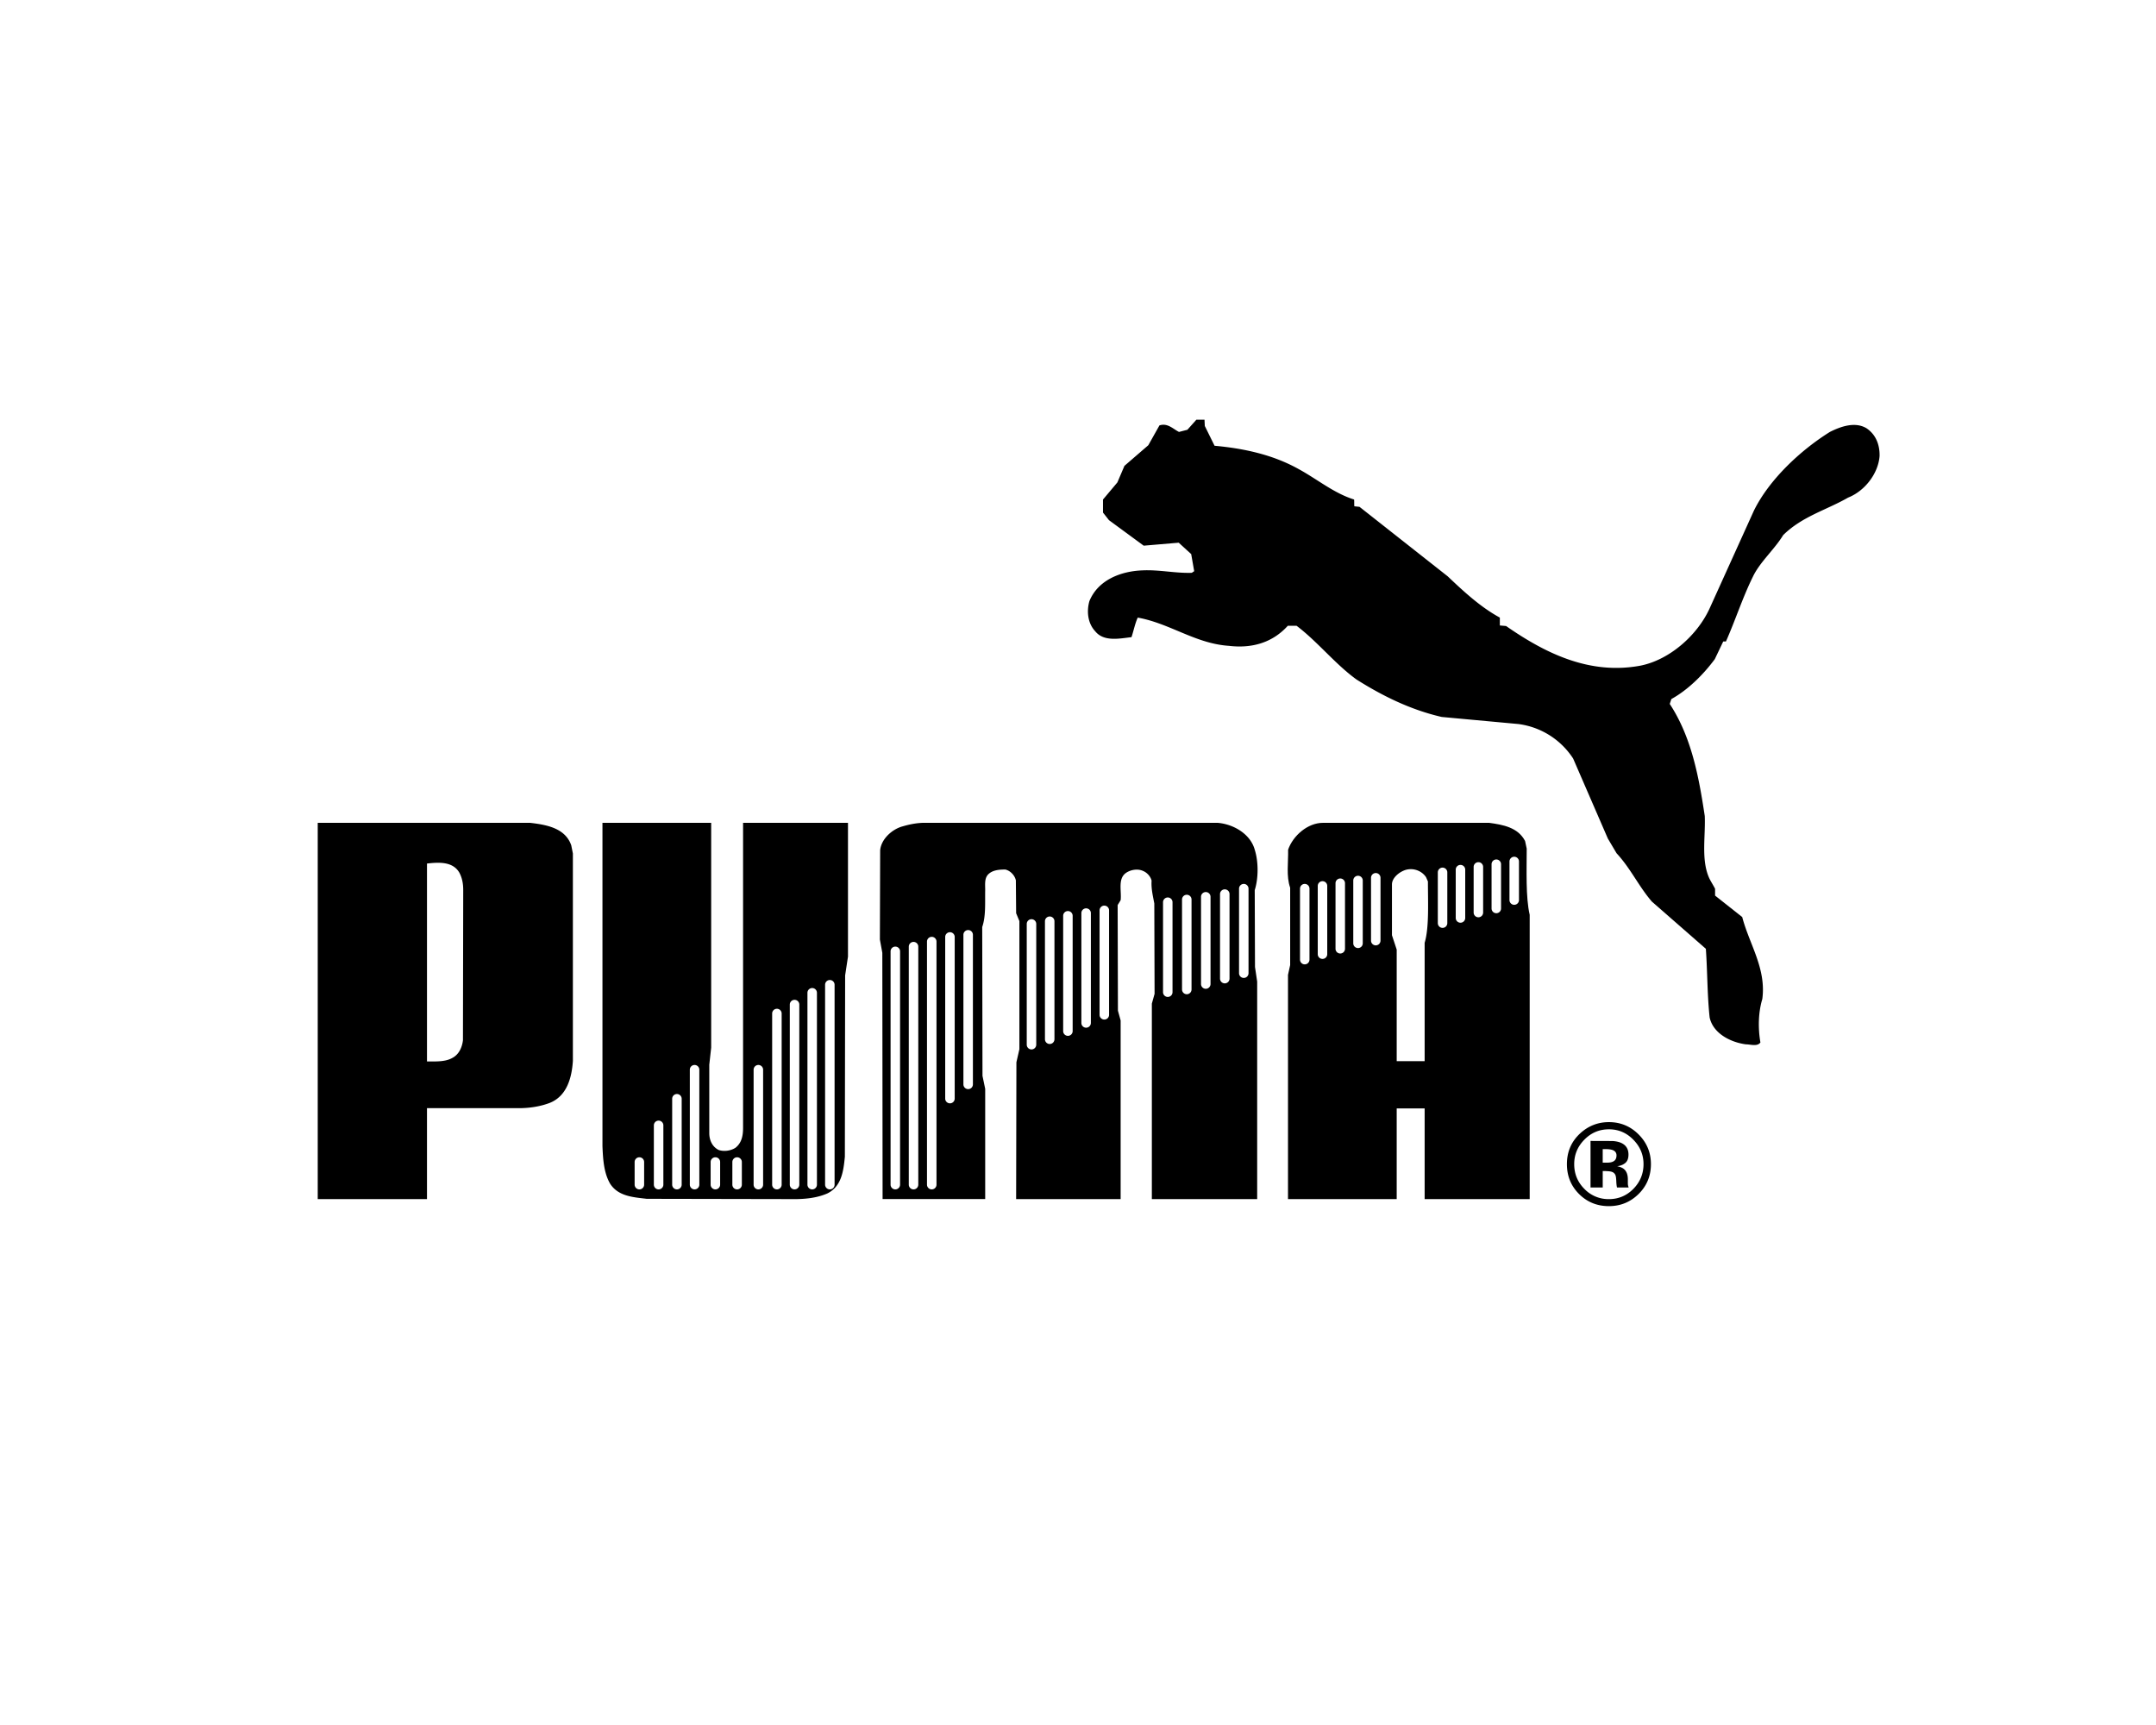 <svg xmlns="http://www.w3.org/2000/svg" width="2000" height="1600" viewBox="0 0 192.756 192.756"><g fill-rule="evenodd" clip-rule="evenodd"><path fill="#fff" d="M0 0h192.756v192.756H0V0z"/><path d="M110.547 47.595l1.092 2.215c3.367.303 6.582 1.031 9.404 2.609 2.062 1.122 3.943 2.699 6.188 3.397.031.212 0 .516.031.759l.576.06 9.857 7.766c1.852 1.76 3.703 3.458 5.826 4.611v.88l.697.061c4.367 3.033 9.312 5.49 15.016 4.429 3.215-.637 6.309-3.337 7.705-6.34l4.975-10.981c1.699-3.458 5.188-6.734 8.494-8.797 1.152-.577 2.76-1.183 4.064-.425 1.062.697 1.516 1.851 1.486 3.125-.152 1.972-1.668 3.913-3.52 4.641-2.426 1.396-5.125 2.093-7.25 4.187-1 1.638-2.607 3.003-3.396 4.671-1.152 2.335-1.941 4.823-3.004 7.219h-.303l-.941 1.972c-1.305 1.76-3.031 3.458-4.854 4.459l-.182.546c2.428 3.701 3.246 8.1 3.914 12.528.09 2.245-.395 4.763.424 6.764.182.455.486.881.729 1.365v.76l3.033 2.396c.789 3.033 2.699 5.732 2.246 9.16-.457 1.518-.486 3.277-.213 4.854-.334.486-1.094.213-1.609.213-1.668-.213-3.67-1.184-4.064-3.004-.273-2.518-.242-5.125-.424-7.674l-6.037-5.279c-1.486-1.729-2.365-3.699-3.943-5.399l-.971-1.638-3.883-8.949a8.614 8.614 0 0 0-6.127-3.852l-8.555-.789c-3.428-.789-6.553-2.306-9.525-4.186-2.365-1.699-4.367-4.248-6.703-6.006h-.971c-1.73 1.911-4.035 2.548-6.584 2.245-3.73-.243-6.611-2.518-10.191-3.155-.305.667-.455 1.456-.697 2.184-1.336.152-3.096.546-4.064-.667-.82-.88-.973-2.214-.639-3.367.971-2.366 3.52-3.337 5.916-3.428 1.91-.091 3.641.333 5.521.273l.271-.182-.334-1.911-1.395-1.273-3.912.333-3.883-2.851-.668-.85v-1.456l1.607-1.911.789-1.851 2.668-2.305 1.244-2.214c.91-.304 1.518.394 2.186.728l.939-.243 1.002-1.123h.91l.032.696zM35.166 91.947c1.79.212 3.913.573 4.581 2.515l.182.91v23.175c-.122 1.881-.667 3.943-2.609 4.703-.971.363-2.033.545-3.125.576H23.623v10.162H11.414V91.947h23.752zM55.384 117.061l-.212 1.912v7.645c0 .766.318 1.516 1.046 1.881.607.211 1.364.09 1.88-.244.698-.545.85-1.363.85-2.215V91.947h11.724v14.952l-.318 2.094-.03 20.264c-.152 1.578-.365 3.307-1.942 4.094-1.244.547-2.669.668-4.156.639l-16.047-.031c-1.517-.182-3.186-.273-4.095-1.699-.698-1.213-.789-2.699-.85-4.186V91.947h12.149v25.114h.001zM112.004 91.947c1.758.151 3.639 1.241 4.125 3 .424 1.334.424 3.186 0 4.52l.029 8.584.244 1.639v24.299h-11.771v-21.842l.305-1.092-.031-10.102c-.15-.818-.363-1.639-.303-2.549-.121-.484-.516-.908-.971-1.09-.607-.273-1.396-.123-1.912.242-.91.666-.455 2.002-.576 3.033l-.334.545.031 11.801.303 1.092v19.961H89.464l.031-15.289.333-1.457v-14.316l-.364-.881-.03-3.67c-.121-.576-.637-1.092-1.183-1.213-.698 0-1.456.061-1.941.576-.395.455-.303 1.092-.303 1.699-.03 1.426.091 2.912-.333 4.154l.03 16.625.303 1.455v12.316H74.54l-.03-27.514-.272-1.486.03-9.98c.122-1.274 1.366-2.366 2.518-2.669.728-.213 1.456-.361 2.214-.392h33.004v.001z"/><path d="M142.338 91.947c1.547.212 3.215.513 4.004 2.03l.182.849c0 2.413-.121 5.444.334 7.401v31.762h-11.74v-10.133h-3.123v10.133h-12.148v-25.057l.242-1.092v-8.646c-.455-1.273-.197-2.852-.229-4.247.547-1.577 2.199-3 3.883-3h18.595z"/><path d="M27.248 97.525c.304.576.425 1.213.425 1.912l-.03 16.805c-.091.758-.425 1.576-1.183 1.971-.789.455-1.865.395-2.836.395V96.494c1.334-.152 2.896-.242 3.624 1.031zM135.27 98.012l.213.484c0 2.305.15 5.15-.365 6.855v13.227h-3.123v-12.467l-.531-1.609V98.83c0-.721.773-1.365 1.471-1.607.848-.274 1.819.029 2.335.789zM49.509 132.906a.531.531 0 0 0 .531-.531v-6.623a.53.53 0 1 0-1.062 0v6.623a.53.53 0 0 0 .531.531zM47.36 132.906a.531.531 0 0 0 .531-.531v-2.527a.531.531 0 0 0-1.062 0v2.527c0 .293.238.531.531.531zM55.854 132.906a.531.531 0 0 0 .531-.531v-2.527a.531.531 0 0 0-1.062 0v2.527c0 .293.238.531.531.531zM58.281 132.906a.53.53 0 0 0 .53-.531v-2.527a.53.53 0 1 0-1.061 0v2.527a.53.53 0 0 0 .531.531zM51.556 132.906a.531.531 0 0 0 .531-.531v-9.596a.53.53 0 1 0-1.062 0v9.596c0 .293.238.531.531.531zM53.528 132.906a.531.531 0 0 0 .531-.531v-12.842a.531.531 0 0 0-1.062 0v12.842c0 .293.238.531.531.531zM60.657 132.906a.531.531 0 0 0 .531-.531v-12.842a.531.531 0 0 0-1.062 0v12.842a.53.53 0 0 0 .531.531zM62.729 132.906a.531.531 0 0 0 .531-.531v-19.121a.53.53 0 1 0-1.062 0v19.121a.532.532 0 0 0 .531.531zM64.701 132.906a.531.531 0 0 0 .531-.531v-20.121a.53.53 0 1 0-1.062 0v20.121c0 .293.238.531.531.531zM66.673 132.906a.53.53 0 0 0 .53-.531v-21.438a.53.53 0 1 0-1.061 0v21.438c0 .293.238.531.531.531zM68.645 132.906a.53.53 0 0 0 .53-.531v-22.336a.53.53 0 1 0-1.061 0v22.336c0 .293.238.531.531.531zM75.962 132.906a.532.532 0 0 0 .532-.531v-26.068a.53.53 0 0 0-1.062 0v26.068c0 .293.238.531.53.531zM77.998 132.906a.53.53 0 0 0 .531-.531v-26.594a.53.53 0 1 0-1.061 0v26.594a.53.53 0 0 0 .53.531zM80.033 132.906a.531.531 0 0 0 .531-.531v-27.16a.531.531 0 0 0-1.062 0v27.16c0 .293.238.531.531.531zM82.068 123.289a.53.53 0 0 0 .531-.529v-18.061a.531.531 0 0 0-1.062 0v18.061a.53.53 0 0 0 .531.529zM84.103 121.701a.53.53 0 0 0 .531-.529v-16.715a.531.531 0 0 0-1.062 0v16.715a.53.53 0 0 0 .531.529zM91.181 117.266a.531.531 0 0 0 .531-.531v-13.49a.531.531 0 0 0-1.062 0v13.49c0 .292.238.531.531.531zM93.216 116.658a.53.53 0 0 0 .531-.529V102.94a.53.53 0 0 0-.531-.529.53.53 0 0 0-.531.529v13.189a.53.53 0 0 0 .531.529zM95.251 115.748c.293 0 .53-.236.53-.529v-12.885a.53.53 0 1 0-1.061 0v12.885a.53.53 0 0 0 .531.529zM97.285 114.838a.529.529 0 0 0 .531-.531V102.03a.53.53 0 1 0-1.061 0v12.277a.53.53 0 0 0 .53.531zM99.32 113.928a.53.53 0 0 0 .531-.529v-11.672a.531.531 0 0 0-1.062 0v11.672a.53.53 0 0 0 .531.529zM106.412 111.4a.53.53 0 0 0 .529-.531v-10.053a.53.53 0 1 0-1.06 0v10.053c0 .293.238.531.531.531zM108.535 111.098a.531.531 0 0 0 .531-.531v-10.053a.531.531 0 0 0-1.062 0v10.053c0 .292.238.531.531.531zM110.658 110.49a.531.531 0 0 0 .531-.531v-9.748a.531.531 0 0 0-1.062 0v9.748c0 .293.238.531.531.531zM112.781 109.883a.53.53 0 0 0 .531-.531v-9.445c0-.293-.238-.529-.531-.529s-.531.236-.531.529v9.445a.53.53 0 0 0 .531.531zM114.906 109.277a.53.53 0 0 0 .529-.531v-9.445a.53.53 0 1 0-1.06 0v9.445a.53.53 0 0 0 .531.531zM121.719 107.76a.528.528 0 0 0 .529-.531v-7.928a.53.53 0 1 0-1.06 0v7.928a.53.53 0 0 0 .531.531zM123.701 107.152a.528.528 0 0 0 .531-.529v-7.627a.528.528 0 0 0-.531-.529.528.528 0 0 0-.529.529v7.627c0 .293.236.529.529.529zM125.686 106.547a.53.53 0 0 0 .531-.531v-7.322a.53.53 0 1 0-1.06 0v7.322a.529.529 0 0 0 .529.531zM127.67 105.939a.529.529 0 0 0 .531-.531V98.39a.53.53 0 1 0-1.06 0v7.018c0 .295.236.531.529.531zM129.654 105.637a.53.53 0 0 0 .531-.531v-7.02a.53.53 0 1 0-1.06 0v7.02c0 .292.238.531.529.531zM137.121 103.684a.53.53 0 0 0 .529-.531V97.48a.53.53 0 1 0-1.06 0v5.672a.53.53 0 0 0 .531.532zM139.123 103.107a.53.53 0 0 0 .529-.531v-5.4a.528.528 0 0 0-.529-.529.528.528 0 0 0-.531.529v5.4a.53.53 0 0 0 .531.531zM141.125 102.5a.53.53 0 0 0 .529-.531v-5.096a.53.53 0 1 0-1.06 0v5.096a.53.53 0 0 0 .531.531zM143.125 102.045a.529.529 0 0 0 .531-.531V96.57a.53.53 0 1 0-1.06 0v4.943a.53.53 0 0 0 .529.532zM145.129 101.105a.531.531 0 0 0 .531-.531v-4.308a.531.531 0 0 0-1.062 0v4.308c0 .293.238.531.531.531z" fill="#fff"/><path d="M158.449 127.363c.752.768 1.129 1.674 1.129 2.719 0 1.074-.379 1.996-1.135 2.766-.756.764-1.666 1.145-2.732 1.145a3.719 3.719 0 0 1-2.738-1.139c-.76-.76-1.141-1.684-1.141-2.771 0-1.049.373-1.955 1.121-2.719.76-.781 1.68-1.172 2.758-1.172 1.066-.001 1.978.39 2.738 1.171zm.58-.599c-.916-.916-2.023-1.375-3.318-1.375-1.234 0-2.312.424-3.229 1.273-.977.908-1.465 2.049-1.465 3.42 0 1.32.451 2.434 1.355 3.338s2.018 1.357 3.338 1.357c1.277 0 2.373-.441 3.287-1.326.938-.912 1.408-2.035 1.408-3.369.001-1.295-.458-2.4-1.376-3.318zm-2.738 2.963c-.178.127-.428.189-.746.189h-.527v-1.508h.33c.34 0 .604.035.791.107.279.111.42.309.42.592 0 .286-.09.491-.268.62zm-1.273 1.127h.285l.301.018c.207.014.363.041.465.084a.626.626 0 0 1 .381.383c.043.109.07.322.084.637.012.312.039.553.082.719h1.299l-.043-.146c-.018-.051-.029-.102-.035-.152s-.01-.102-.01-.152v-.465c0-.531-.154-.92-.459-1.166-.166-.133-.412-.23-.738-.299.355-.039.656-.156.9-.352s.367-.512.367-.949c0-.572-.232-.986-.695-1.242-.271-.148-.613-.236-1.025-.268a75.74 75.74 0 0 0-1.072-.008c-.645-.004-1.127-.004-1.449-.004v5.203h1.363v-1.841h-.001z"/></g></svg>
